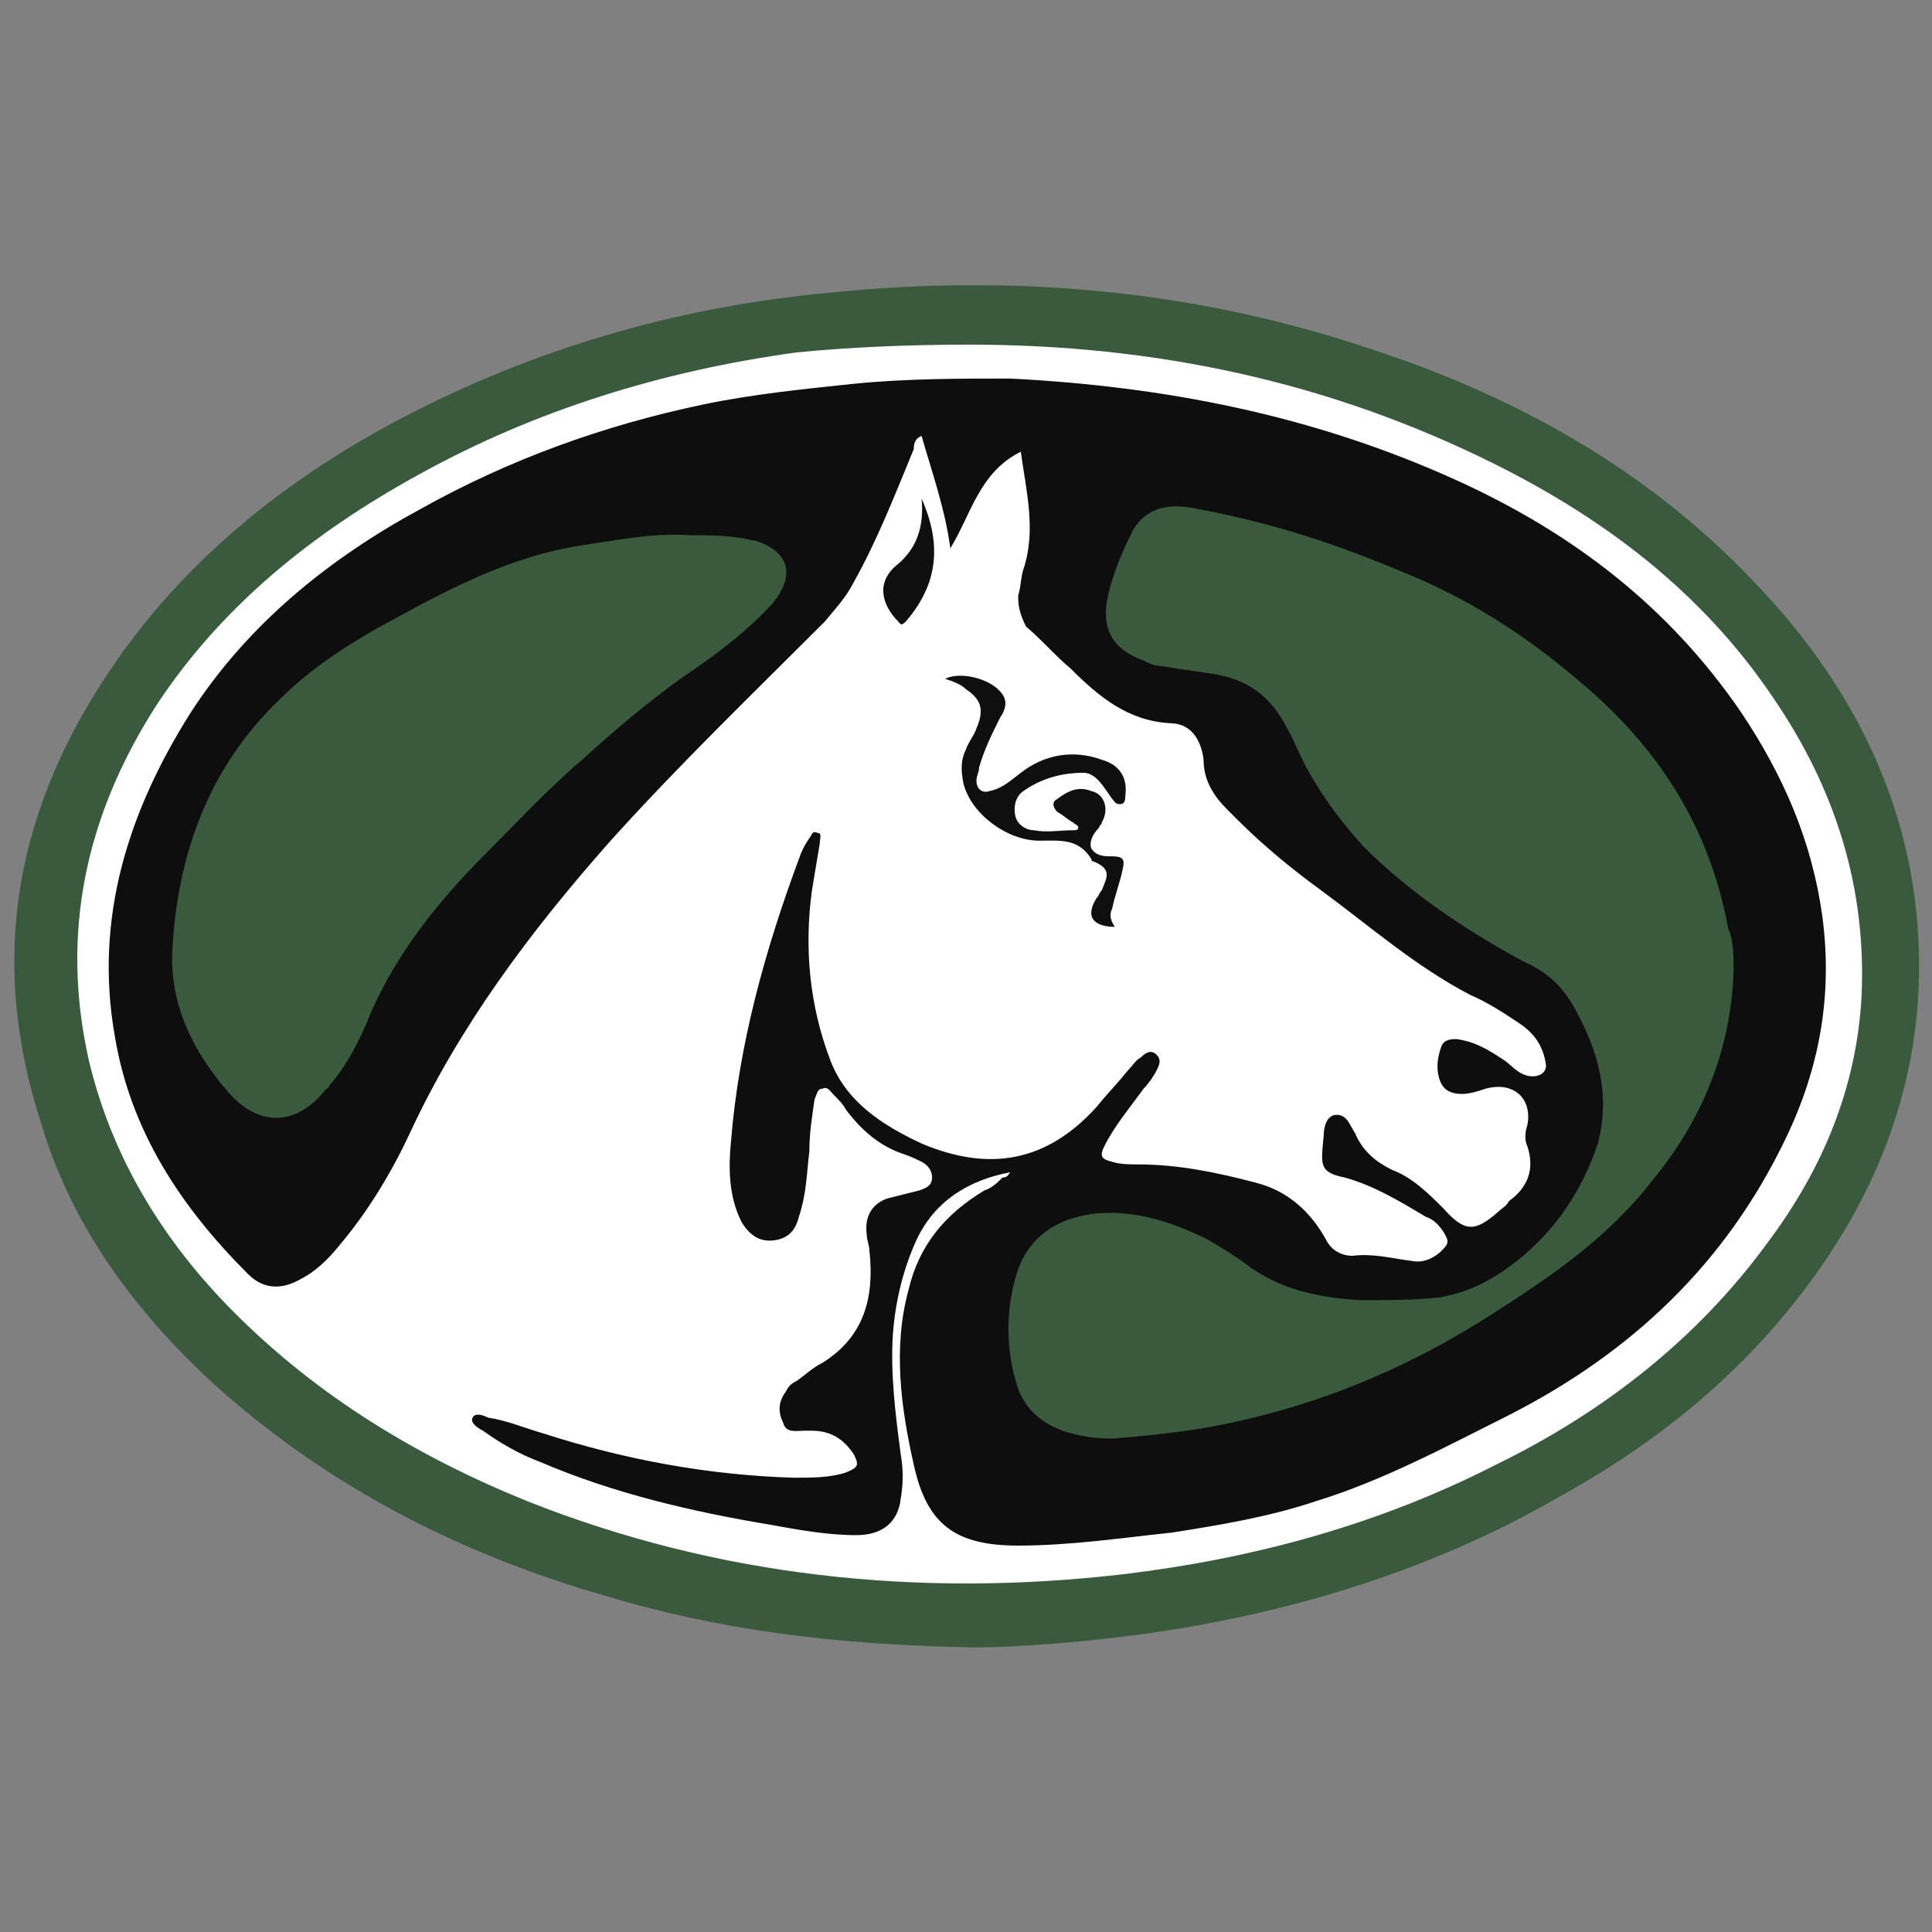 <?xml version="1.0" encoding="utf-8"?>
<!-- Generator: Adobe Illustrator 23.0.6, SVG Export Plug-In . SVG Version: 6.00 Build 0)  -->
<svg version="1.1" id="Layer_1" xmlns="http://www.w3.org/2000/svg" xmlns:xlink="http://www.w3.org/1999/xlink" x="0px" y="0px"
	 viewBox="0 0 74 74" style="enable-background:new 0 0 74 74;" xml:space="preserve">
<rect x="0" y="0" width="74" height="74" fill="#808080" stroke="none"/>
<style type="text/css">
	.st0{fill:#3A5A3D;}
	.st1{fill:#FFFFFF;}
	.st2{fill:#0E0E0E;}
	.st3{fill:#0F0F0F;}
</style>
<path class="st0" d="M37.3,63.1c-5.5-0.1-9.9-0.7-14.2-2c-5.5-1.6-10.4-4.1-14.7-7.9c-3.1-2.8-5.6-6.1-6.8-10.1
	c-2.1-6.4-1-12.2,2.8-17.7c2.9-4.2,6.9-7.3,11.4-9.6c5.1-2.6,10.5-4.1,16.1-4.6c6.9-0.7,13.8-0.1,20.4,2.1
	c5.6,1.8,10.7,4.6,14.8,8.9c3.1,3.2,5.3,6.9,6.1,11.3c0.9,5.2-0.2,10.1-3.1,14.5c-2.7,4.1-6.3,7.1-10.5,9.4
	c-4.7,2.7-9.9,4.3-15.2,5.1C41.7,62.9,38.9,63.1,37.3,63.1z"/>
<path class="st1" d="M37.1,13.2c7.1,0,13.8,1.4,20.2,4.6c4.2,2.1,7.9,4.9,10.6,8.9c2.4,3.5,3.6,7.3,3.4,11.5
	c-0.2,3.5-1.5,6.6-3.6,9.4c-2.7,3.7-6.3,6.5-10.4,8.5c-4.5,2.3-9.3,3.6-14.3,4.2c-7.8,0.9-15.5,0.1-22.8-2.8c-4.2-1.7-8-4-11.2-7.2
	c-2.7-2.7-4.7-5.9-5.6-9.7c-1.1-4.9-0.1-9.4,2.6-13.6c2.5-3.8,6-6.6,10-8.8c4.5-2.5,9.4-4,14.5-4.7C32.5,13.3,34.8,13.2,37.1,13.2z"
	/>
<path class="st2" d="M38.7,44.9c-1.6,0.3-2.9,1.1-3.6,2.6c-0.5,1.1-0.8,2.3-0.9,3.6c-0.1,1.5,0.1,3.1,0.3,4.6c0.1,0.6,0.1,1.1,0,1.7
	c-0.1,0.9-0.7,1.4-1.7,1.4c-1.1,0-2.2-0.2-3.3-0.4c-3-0.5-6-1.2-8.8-2.4c-0.8-0.3-1.5-0.7-2.2-1.2c-0.2-0.1-0.5-0.3-0.4-0.5
	c0.1-0.2,0.4-0.1,0.6,0c0.7,0.1,1.4,0.4,2.1,0.6c3.1,1,6.3,1.6,9.6,1.7c0.7,0,1.4,0,2-0.2c0.5-0.2,0.5-0.3,0.3-0.7
	c-0.4-0.6-0.9-0.9-1.6-0.9c-0.1,0-0.2,0-0.3,0c-0.3,0-0.7,0.1-0.8-0.3c-0.2-0.4-0.2-0.8,0.1-1.2c0.1-0.2,0.2-0.3,0.4-0.4
	c0.3-0.2,0.6-0.5,1-0.7c1.6-1,2-2.5,1.8-4.3c0-0.2-0.1-0.4-0.1-0.6c-0.1-0.7,0.2-1.2,0.8-1.4c0.4-0.1,0.8-0.2,1.2-0.3
	c0.3-0.1,0.5-0.2,0.5-0.5c0-0.3-0.2-0.5-0.4-0.6c-0.2-0.1-0.4-0.2-0.7-0.3c-0.9-0.3-1.6-0.9-2.2-1.7c-0.1-0.2-0.3-0.4-0.5-0.6
	c-0.1-0.1-0.2-0.3-0.4-0.2c-0.2,0-0.2,0.2-0.3,0.4c-0.1,0.7-0.2,1.3-0.2,2c-0.1,0.8-0.1,1.6-0.4,2.5c-0.1,0.4-0.3,0.8-0.9,0.9
	c-0.6,0.1-1-0.2-1.3-0.7c-0.5-1-0.5-2.1-0.4-3.1c0.3-3.7,1.3-7.3,2.6-10.8c0.1-0.3,0.2-0.5,0.4-0.8c0.1-0.1,0.1-0.3,0.3-0.2
	c0.2,0,0.1,0.2,0.1,0.4c-0.1,0.6-0.2,1.2-0.3,1.8c-0.3,2.2-0.1,4.4,0.7,6.5c0.6,1.6,2,2.5,3.5,3.2c2.6,1.1,4.8,0.7,6.7-1.4
	c0.4-0.5,0.8-0.9,1.2-1.4c0.2-0.2,0.3-0.4,0.5-0.5c0.2-0.2,0.4-0.3,0.6-0.1c0.2,0.2,0.1,0.4,0,0.6c-0.1,0.2-0.3,0.5-0.5,0.7
	c-0.5,0.7-1.1,1.4-1.5,2.2c-0.2,0.4-0.1,0.5,0.3,0.6c0.3,0.1,0.7,0.1,1,0.1c1.5,0,3,0.3,4.5,0.7c1.2,0.3,2.1,1.1,2.7,2.2
	c0.2,0.4,0.6,0.6,1,0.6c0.8-0.1,1.5,0.1,2.3,0.2c0.5,0.1,1-0.2,1.3-0.6c0.1-0.2,0-0.3-0.1-0.5c-0.2-0.3-0.4-0.5-0.7-0.6
	c-1-0.6-2-1.2-3.1-1.5c-1-0.2-0.9-0.5-0.8-1.6c0-0.3,0.1-0.8,0.5-0.8c0.4,0,0.5,0.4,0.7,0.7c0.3,0.7,0.8,1.1,1.4,1.4
	c0.8,0.3,1.4,0.9,2,1.5c0.8,0.9,1.2,0.9,2.1,0.1c0.1-0.1,0.3-0.2,0.4-0.4c0.7-0.5,1-1.2,0.7-2.1c-0.1-0.2-0.1-0.5,0-0.8
	c0.2-1-0.5-1.7-1.6-1.4c-0.3,0.1-0.6,0.2-0.9,0.2c-0.5,0-0.8-0.2-0.9-0.7c-0.1-0.4,0-0.8,0.1-1.1c0.1-0.3,0.4-0.3,0.6-0.3
	c0.7,0.1,1.2,0.4,1.8,0.8c0.3,0.2,0.5,0.5,0.9,0.6c0.4,0.1,0.8-0.1,0.7-0.5c-0.1-0.6-0.4-1.1-1-1.5c-0.6-0.4-1.2-0.8-1.9-1.1
	c-2.1-1.1-3.8-2.6-5.7-4c-1.1-0.8-2.2-1.7-3.2-2.7c-0.1-0.1-0.3-0.3-0.4-0.4c-0.5-0.5-0.9-1.1-0.9-1.9c-0.1-0.8-0.5-1.4-1.3-1.4
	c-1.6-0.1-2.7-1-3.8-2.1c-0.6-0.5-1.1-1.1-1.7-1.6C39,23.4,39,23.1,39,22.8c0.1-0.3,0.1-0.7,0.2-1c0.5-1.5,0.1-3-0.1-4.5
	c-1.6,0.8-1.9,2.4-2.7,3.7c-0.2-1.5-0.7-2.9-1.1-4.3c-0.3,0.1-0.3,0.4-0.3,0.5c-0.7,1.7-1.4,3.5-2.3,5.1c-0.3,0.6-0.7,1-1.1,1.5
	c-2.8,2.8-5.7,5.6-8.3,8.5c-3,3.4-5.7,7-7.6,11.1c-0.7,1.5-1.6,3-2.7,4.3c-0.4,0.5-0.9,1-1.5,1.3c-0.7,0.4-1.4,0.4-2-0.2
	c-2.6-2.6-4.5-5.5-5.1-9.1c-0.8-4.5,0.5-8.6,2.9-12.4c2.2-3.4,5.3-5.9,8.8-7.8c3.4-1.9,7-3.2,10.8-4c1.9-0.4,3.9-0.6,5.8-0.8
	c2-0.2,4-0.2,6-0.2c5.9,0.3,11.6,1.4,17.1,3.9c4.4,2,8.1,4.8,10.9,8.9c1.6,2.4,2.7,4.9,3.1,7.8c0.4,3-0.1,5.8-1.4,8.5
	c-2.3,4.8-5.9,8.2-10.6,10.6c-2.4,1.2-4.8,2.5-7.4,3.3c-1.8,0.6-3.6,0.9-5.5,1.2c-1.9,0.2-3.9,0.5-5.9,0.5c-2.4,0-3.5-0.8-4-3.1
	c-0.5-2.2-0.8-4.5-0.2-6.7c0.4-1.7,1.4-2.9,2.9-3.8c0.3-0.1,0.5-0.3,0.7-0.5C38.6,45.1,38.6,45,38.7,44.9z"/>
<path class="st3" d="M42.7,35.5c-0.7,0-1.2-0.3-0.7-1.1c0.1-0.1,0.1-0.2,0.2-0.3c0.2-0.5,0.4-0.8-0.3-1.1c0,0-0.1,0-0.1-0.1
	c-0.5-0.8-1.2-0.7-2-0.7c-1.2,0-2.6-1-2.9-2.2c-0.1-0.5-0.1-0.9,0.1-1.3c0.1-0.3,0.3-0.5,0.4-0.8c0.3-0.7,0.2-1.1-0.4-1.5
	c-0.2-0.2-0.5-0.3-0.8-0.4c0.6-0.3,1.8,0,2.2,0.6c0.2,0.3,0.1,0.6-0.1,0.9c-0.3,0.6-0.6,1.2-0.8,1.9c0,0.2-0.1,0.3-0.1,0.5
	c0,0.3,0.2,0.5,0.5,0.4c0.5-0.1,0.8-0.4,1.2-0.7c0.9-0.7,2-0.9,3.1-0.5c0.7,0.2,1,0.7,0.9,1.4c0,0.1,0,0.3-0.2,0.3
	c-0.2,0-0.2-0.1-0.3-0.2c0,0,0,0,0,0c-0.3-0.4-0.6-1-1.1-1c-0.8,0-1.6,0.2-2.3,0.7c-0.3,0.2-0.4,0.6-0.3,1c0.1,0.3,0.4,0.5,0.7,0.5
	c0.5,0.1,1,0,1.5,0c0.1,0,0.2,0,0.2-0.1c0-0.1-0.1-0.1-0.2-0.2c-0.2-0.1-0.4-0.3-0.6-0.4c-0.2-0.2-0.2-0.4,0-0.5
	c0.4-0.3,0.8-0.5,1.3-0.3c0.5,0.1,0.7,0.7,0.4,1.2c0,0.1-0.1,0.1-0.1,0.2c-0.2,0.2-0.4,0.5-0.3,0.8c0.2,0.3,0.5,0.3,0.8,0.3
	c0.4,0,0.5,0.1,0.4,0.5c-0.1,0.5-0.3,1-0.4,1.5C42.5,35,42.5,35.2,42.7,35.5z"/>
<path class="st3" d="M35.3,19.1c0.8,1.8,0.6,3.3-0.6,4.7c-0.2,0.2-0.2,0.1-0.3,0c-0.6-0.6-0.9-1.5,0-2.2
	C35.1,21,35.4,20.2,35.3,19.1z"/>
<path class="st0" d="M66.4,37.2c-0.1,3-1.2,5.7-3.1,8c-1.7,2.2-3.9,3.7-6.1,5.1c-3.4,2.2-7.1,3.7-11.1,4.4c-1.2,0.2-2.3,0.3-3.5,0.4
	c-0.7,0-1.3-0.1-1.9-0.3c-0.8-0.3-1.4-0.8-1.7-1.6c-0.5-1.5-0.5-3.1,0-4.6c0.5-1.3,1.5-1.9,2.8-2.1c1.6-0.2,3.1,0.3,4.5,1
	c0.5,0.3,1,0.6,1.4,0.9c1.3,1,2.8,1.3,4.4,1.4c1,0,2,0,3-0.1c1.2-0.2,2.1-0.7,3-1.4c1.5-1.2,2.5-2.7,3.1-4.5c0.5-1.9,0-3.6-0.9-5.2
	c-0.5-0.9-1.1-1.4-2-1.8c-2.2-1.2-4.3-2.6-6.1-4.4c-0.8-0.9-1.5-1.8-2.1-2.9c-0.3-0.5-0.5-1.1-0.8-1.6c-0.6-1.2-1.5-1.9-2.9-2.1
	c-0.7-0.1-1.4-0.2-2-0.3c-0.2,0-0.4-0.1-0.6-0.2c-1.1-0.4-1.6-1.1-1.4-2.3c0.2-1,0.6-1.9,1-2.7c0.6-1,1.6-1,2.5-0.8
	c2.7,0.5,5.2,1.3,7.8,2.4c2.5,1,4.7,2.4,6.8,4.2c3,2.5,5,5.6,5.7,9.5C66.4,36,66.4,36.6,66.4,37.2z"/>
<path class="st0" d="M26.4,20.5c0.7,0,1.3,0,1.9,0.1c0.2,0,0.4,0.1,0.6,0.1c1.3,0.4,1.6,1.3,0.7,2.4c-1,1.1-2.2,2-3.4,2.8
	c-1.4,1-2.7,2.1-3.9,3.2c-1.3,1.1-2.5,2.4-3.7,3.6c-1.8,1.8-3.4,3.8-4.4,6.1c-0.4,1-0.9,2-1.6,2.8c0,0,0,0.1-0.1,0.1
	c-1.1,1.4-2.5,1.5-3.7,0.2c-1.4-1.6-2.3-3.4-2.2-5.5c0.2-3.7,1.4-7,4.1-9.6c1.3-1.3,2.9-2.3,4.6-3.2c2.2-1.2,4.4-2.3,6.9-2.7
	C23.6,20.7,25,20.4,26.4,20.5z"/>
</svg>
